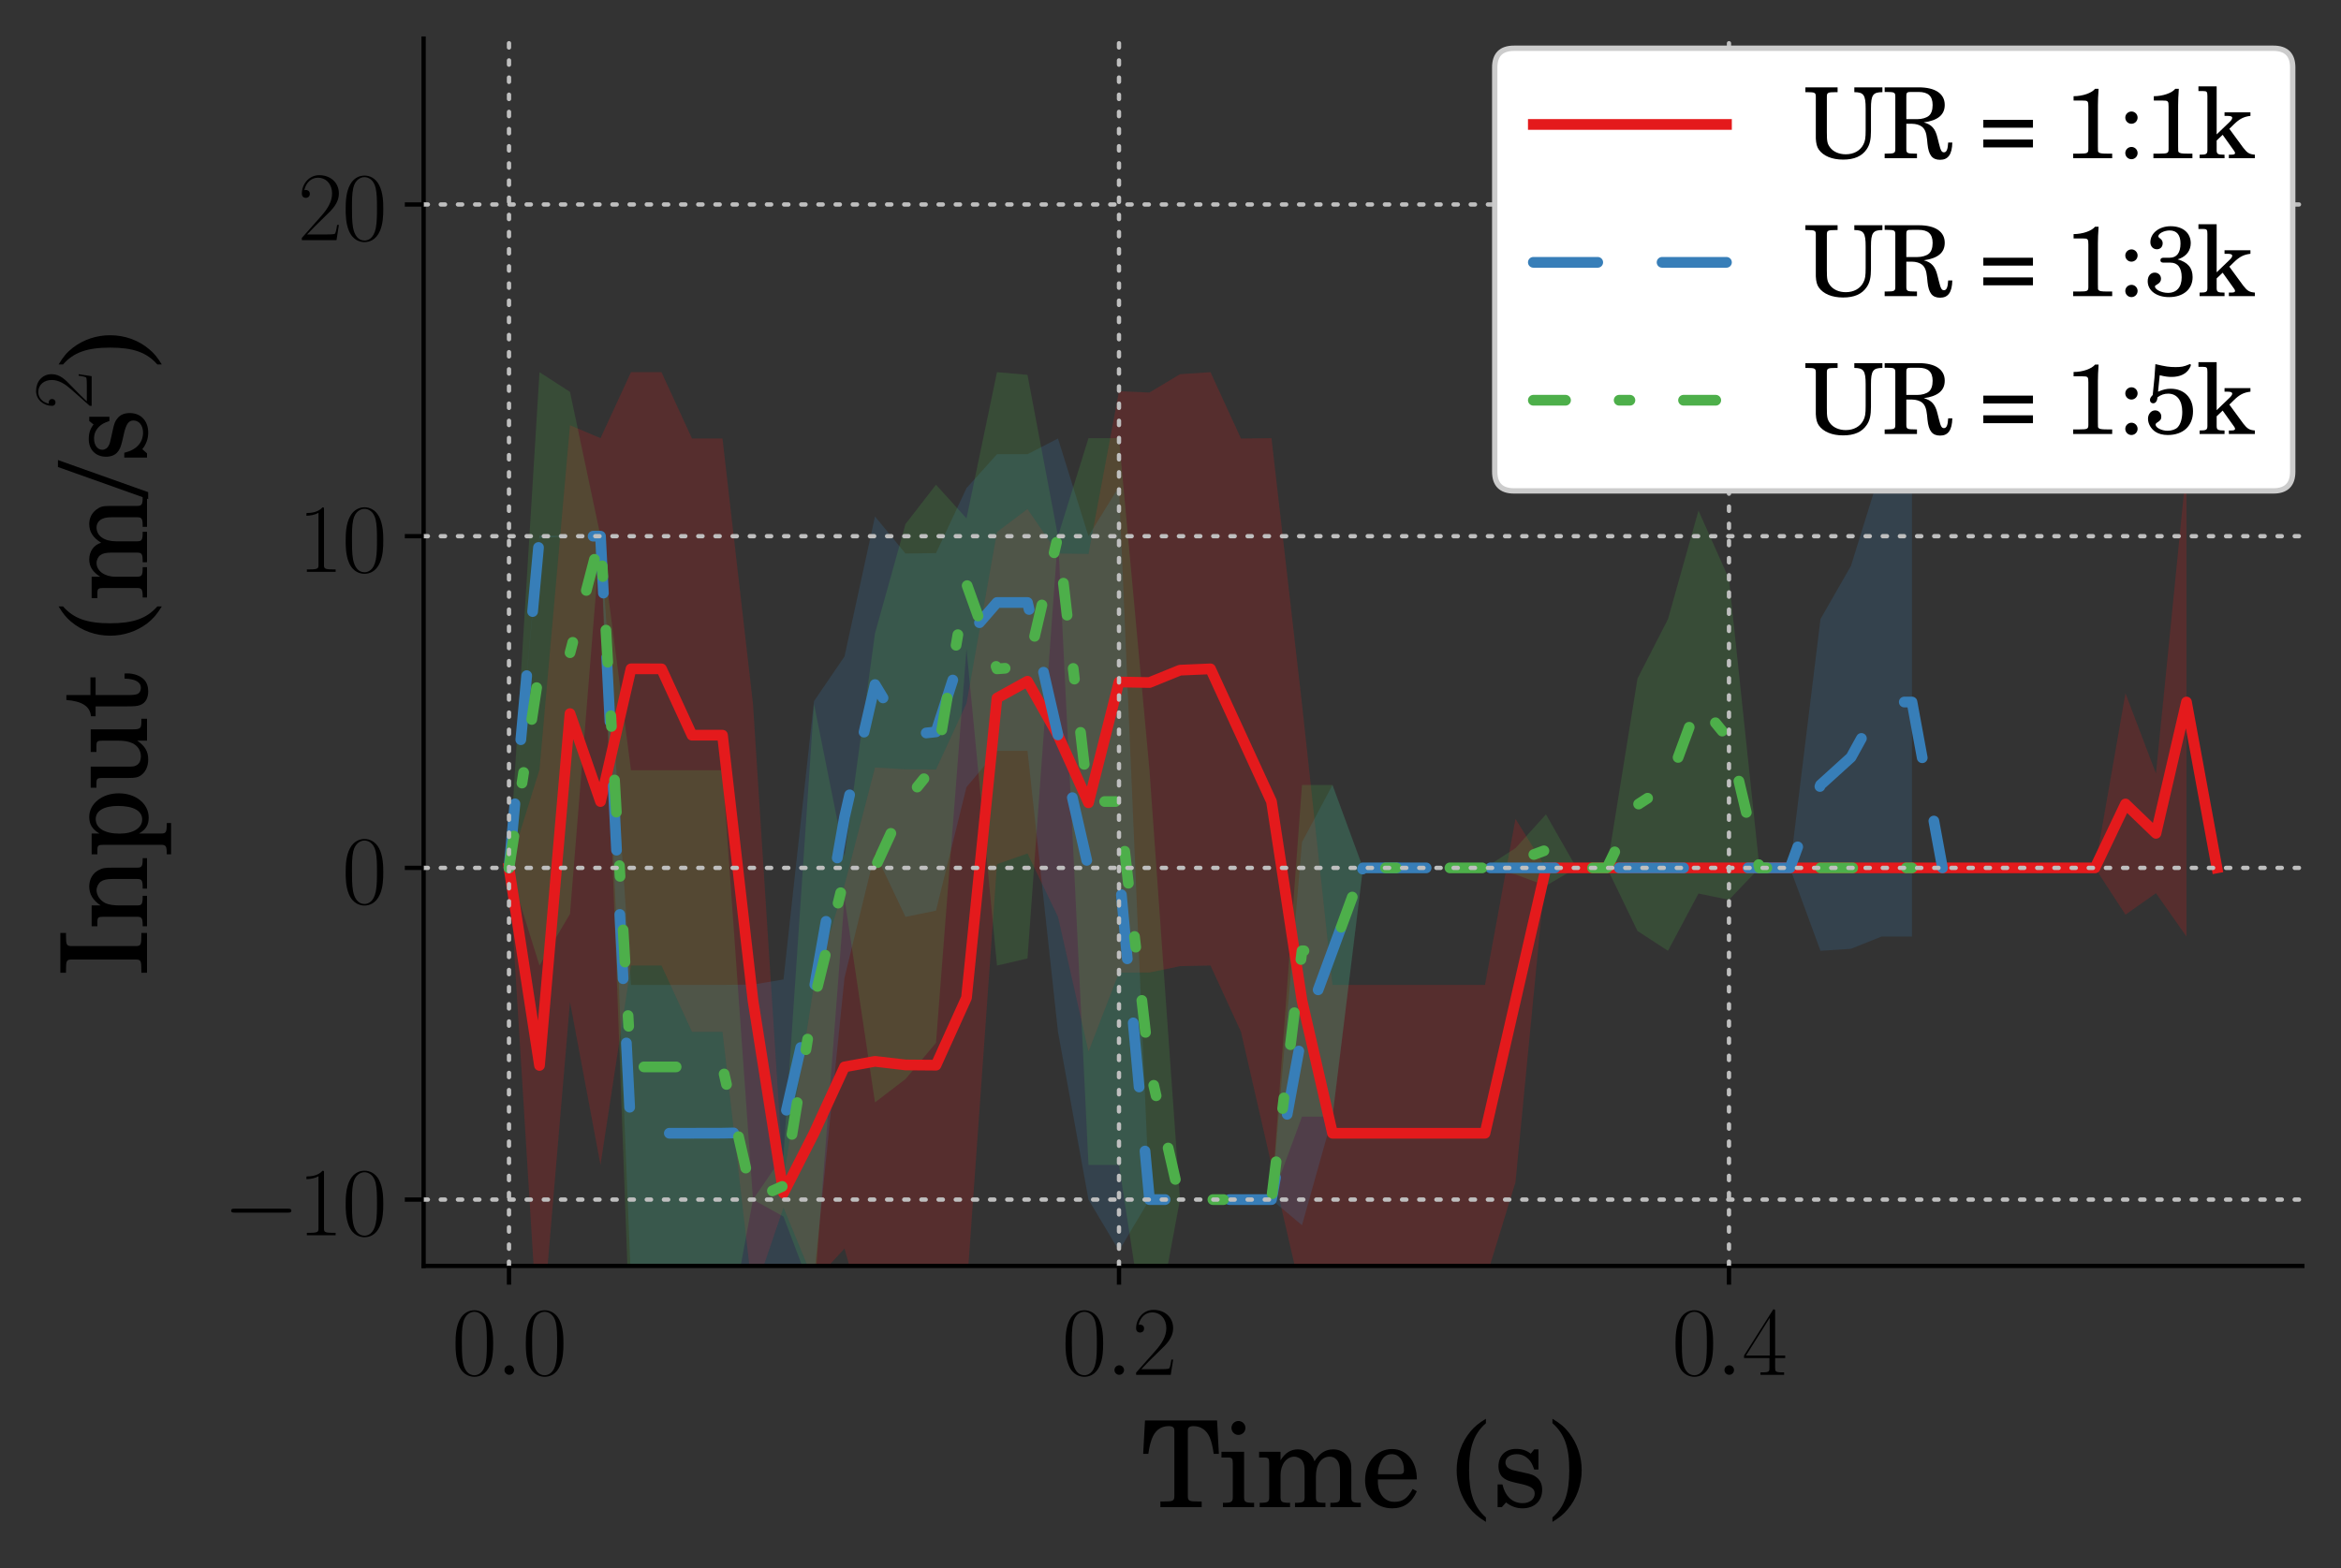 <?xml version="1.0" encoding="utf-8" standalone="no"?>
<!DOCTYPE svg PUBLIC "-//W3C//DTD SVG 1.1//EN"
  "http://www.w3.org/Graphics/SVG/1.1/DTD/svg11.dtd">
<svg height="292.4pt" version="1.1" viewBox="0 0 436.4 292.4" width="436.4pt" xmlns="http://www.w3.org/2000/svg" xmlns:xlink="http://www.w3.org/1999/xlink">
 <rect x="0" y="0" width="436.4" height="292.4" fill="#333333" stroke="none"/>
 <defs>
  <style type="text/css">*{stroke-linecap:butt;stroke-linejoin:round;}</style>
 </defs>
 <g id="figure_1">
  <g id="patch_1">
   <path d="M 0 292.4 
L 436.4 292.4 
L 436.4 0 
L 0 0 
z
" style="fill:none;"/>
  </g>
  <g id="axes_1">
   <g id="patch_2">
    <path d="M 78.965 236.06 
L 429.2 236.06 
L 429.2 7.2 
L 78.965 7.2 
z
" style="fill:none;"/>
   </g>
   <g id="PolyCollection_1">
    <path clip-path="url(#p6cb71ab4eb)" d="M 94.885 161.835 
L 94.885 161.835 
L 100.571 253.847 
L 106.256 186.844 
L 111.942 217.222 
L 117.627 180.045 
L 123.313 180.046 
L 128.999 192.417 
L 134.684 192.417 
L 140.37 241.9 
L 146.056 225.177 
L 151.741 238.98 
L 157.427 232.826 
L 163.112 252.703 
L 168.798 253.704 
L 174.484 253.775 
L 180.169 240.959 
L 185.855 161.144 
L 191.541 159.149 
L 197.226 170.972 
L 202.912 196.107 
L 208.598 181.378 
L 214.283 181.349 
L 219.969 180.157 
L 225.654 180.046 
L 231.34 192.417 
L 237.026 217.222 
L 242.711 241.9 
L 248.397 238.98 
L 254.083 238.98 
L 259.768 238.98 
L 265.454 238.98 
L 271.139 238.98 
L 276.825 238.98 
L 282.511 220.455 
L 288.196 161.835 
L 293.882 161.835 
L 299.568 161.835 
L 305.253 161.835 
L 310.939 161.835 
L 316.625 161.835 
L 322.31 161.835 
L 327.996 161.835 
L 333.681 161.835 
L 339.367 161.835 
L 345.053 161.835 
L 350.738 161.835 
L 356.424 161.835 
L 362.11 161.835 
L 367.795 161.835 
L 373.481 161.835 
L 379.166 161.835 
L 384.852 161.835 
L 390.538 161.835 
L 396.223 170.559 
L 401.909 166.55 
L 407.595 174.645 
L 407.595 87.171 
L 407.595 87.171 
L 401.909 144.237 
L 396.223 129.275 
L 390.538 161.835 
L 384.852 161.835 
L 379.166 161.835 
L 373.481 161.835 
L 367.795 161.835 
L 362.11 161.835 
L 356.424 161.835 
L 350.738 161.835 
L 345.053 161.835 
L 339.367 161.835 
L 333.681 161.835 
L 327.996 161.835 
L 322.31 161.835 
L 316.625 161.835 
L 310.939 161.835 
L 305.253 161.835 
L 299.568 161.835 
L 293.882 161.835 
L 288.196 161.835 
L 282.511 152.698 
L 276.825 183.656 
L 271.139 183.656 
L 265.454 183.656 
L 259.768 183.656 
L 254.083 183.656 
L 248.397 183.656 
L 242.711 131.253 
L 237.026 81.707 
L 231.34 81.769 
L 225.654 69.399 
L 219.969 69.78 
L 214.283 73.198 
L 208.598 72.96 
L 202.912 103.291 
L 197.226 103.218 
L 191.541 94.909 
L 185.855 99.203 
L 180.169 131.159 
L 174.484 143.477 
L 168.798 143.456 
L 163.112 143.121 
L 157.427 165.069 
L 151.741 183.656 
L 146.056 219.793 
L 140.37 131.253 
L 134.684 81.769 
L 128.999 81.769 
L 123.313 69.399 
L 117.627 69.399 
L 111.942 81.707 
L 106.256 79.292 
L 100.571 143.501 
L 94.885 161.835 
z
" style="fill:#e41a1c;fill-opacity:0.2;"/>
   </g>
   <g id="PolyCollection_2">
    <path clip-path="url(#p6cb71ab4eb)" d="M 94.885 161.835 
L 94.885 161.835 
L 100.571 100.35 
L 106.256 99.981 
L 111.942 99.981 
L 117.627 238.98 
L 123.313 238.98 
L 128.999 238.98 
L 134.684 238.958 
L 140.37 238.769 
L 146.056 236.18 
L 151.741 238.258 
L 157.427 182.335 
L 163.112 159.003 
L 168.798 170.972 
L 174.484 169.814 
L 180.169 146.779 
L 185.855 140.014 
L 191.541 140.014 
L 197.226 192.417 
L 202.912 223.689 
L 208.598 233.234 
L 214.283 223.689 
L 219.969 223.689 
L 225.654 223.689 
L 231.34 223.689 
L 237.026 223.689 
L 242.711 228.473 
L 248.397 208.225 
L 254.083 161.835 
L 259.768 161.835 
L 265.454 161.835 
L 271.139 161.835 
L 276.825 161.835 
L 282.511 161.835 
L 288.196 161.835 
L 293.882 161.835 
L 299.568 161.835 
L 305.253 161.835 
L 310.939 161.835 
L 316.625 161.835 
L 322.31 161.835 
L 327.996 161.835 
L 333.681 161.835 
L 339.367 177.298 
L 345.053 176.928 
L 350.738 174.645 
L 356.424 174.645 
L 356.424 87.171 
L 356.424 87.171 
L 350.738 87.171 
L 345.053 105.506 
L 339.367 115.444 
L 333.681 161.835 
L 327.996 161.835 
L 322.31 161.835 
L 316.625 161.835 
L 310.939 161.835 
L 305.253 161.835 
L 299.568 161.835 
L 293.882 161.835 
L 288.196 161.835 
L 282.511 161.835 
L 276.825 161.835 
L 271.139 161.835 
L 265.454 161.835 
L 259.768 161.835 
L 254.083 161.835 
L 248.397 146.371 
L 242.711 157.051 
L 237.026 223.689 
L 231.34 223.689 
L 225.654 223.689 
L 219.969 223.689 
L 214.283 223.689 
L 208.598 90.742 
L 202.912 99.981 
L 197.226 81.769 
L 191.541 84.69 
L 185.855 84.69 
L 180.169 91.025 
L 174.484 103.137 
L 168.798 103.215 
L 163.112 96.304 
L 157.427 122.415 
L 151.741 130.749 
L 146.056 182.64 
L 140.37 183.595 
L 134.684 183.65 
L 128.999 183.656 
L 123.313 183.656 
L 117.627 183.656 
L 111.942 99.981 
L 106.256 99.981 
L 100.571 99.84 
L 94.885 161.835 
z
" style="fill:#377eb8;fill-opacity:0.2;"/>
   </g>
   <g id="PolyCollection_3">
    <path clip-path="url(#p6cb71ab4eb)" d="M 94.885 161.835 
L 94.885 161.835 
L 100.571 180.046 
L 106.256 170.423 
L 111.942 99.981 
L 117.627 254.271 
L 123.313 254.271 
L 128.999 254.271 
L 134.684 254.271 
L 140.37 223.689 
L 146.056 226.854 
L 151.741 241.895 
L 157.427 167.493 
L 163.112 205.57 
L 168.798 201.215 
L 174.484 194.466 
L 180.169 121.051 
L 185.855 180.046 
L 191.541 178.734 
L 197.226 99.985 
L 202.912 217.222 
L 208.598 217.222 
L 214.283 254.271 
L 219.969 223.689 
L 225.654 223.689 
L 231.34 223.689 
L 237.026 223.717 
L 242.711 208.225 
L 248.397 208.225 
L 254.083 161.835 
L 259.768 161.835 
L 265.454 161.835 
L 271.139 161.835 
L 276.825 161.835 
L 282.511 163.062 
L 288.196 165.16 
L 293.882 161.835 
L 299.568 161.835 
L 305.253 173.6 
L 310.939 177.298 
L 316.625 166.619 
L 322.31 167.788 
L 327.996 161.835 
L 333.681 161.835 
L 339.367 161.835 
L 345.053 161.835 
L 350.738 161.835 
L 350.738 161.835 
L 350.738 161.835 
L 345.053 161.835 
L 339.367 161.835 
L 333.681 161.835 
L 327.996 161.835 
L 322.31 107.955 
L 316.625 95.199 
L 310.939 115.444 
L 305.253 126.54 
L 299.568 161.835 
L 293.882 161.835 
L 288.196 151.859 
L 282.511 158.152 
L 276.825 161.835 
L 271.139 161.835 
L 265.454 161.835 
L 259.768 161.835 
L 254.083 161.835 
L 248.397 146.371 
L 242.711 146.371 
L 237.026 223.604 
L 231.34 223.689 
L 225.654 223.689 
L 219.969 223.689 
L 214.283 143.623 
L 208.598 81.707 
L 202.912 81.707 
L 197.226 99.979 
L 191.541 69.9 
L 185.855 69.399 
L 180.169 96.658 
L 174.484 90.387 
L 168.798 97.713 
L 163.112 118.098 
L 157.427 159.674 
L 151.741 131.252 
L 146.056 215.402 
L 140.37 223.689 
L 134.684 143.623 
L 128.999 143.623 
L 123.313 143.623 
L 117.627 143.623 
L 111.942 99.981 
L 106.256 73.074 
L 100.571 69.399 
L 94.885 161.835 
z
" style="fill:#4daf4a;fill-opacity:0.2;"/>
   </g>
   <g id="line2d_1">
    <path clip-path="url(#p6cb71ab4eb)" d="M 94.885 161.835 
L 100.571 198.674 
L 106.256 133.068 
L 111.942 149.464 
L 117.627 124.722 
L 123.313 124.723 
L 128.999 137.093 
L 134.684 137.093 
L 140.37 186.577 
L 146.056 222.485 
L 151.741 211.318 
L 157.427 198.947 
L 163.112 197.912 
L 168.798 198.58 
L 174.484 198.626 
L 180.169 186.059 
L 185.855 130.173 
L 191.541 127.029 
L 197.226 137.095 
L 202.912 149.699 
L 208.598 127.169 
L 214.283 127.274 
L 219.969 124.968 
L 225.654 124.723 
L 231.34 137.093 
L 237.026 149.464 
L 242.711 186.577 
L 248.397 211.318 
L 254.083 211.318 
L 259.768 211.318 
L 265.454 211.318 
L 271.139 211.318 
L 276.825 211.318 
L 282.511 186.577 
L 288.196 161.835 
L 293.882 161.835 
L 299.568 161.835 
L 305.253 161.835 
L 310.939 161.835 
L 316.625 161.835 
L 322.31 161.835 
L 327.996 161.835 
L 333.681 161.835 
L 339.367 161.835 
L 345.053 161.835 
L 350.738 161.835 
L 356.424 161.835 
L 362.11 161.835 
L 367.795 161.835 
L 373.481 161.835 
L 379.166 161.835 
L 384.852 161.835 
L 390.538 161.835 
L 396.223 149.917 
L 401.909 155.393 
L 407.595 130.908 
L 413.28 161.835 
" style="fill:none;stroke:#e41a1c;stroke-linecap:square;stroke-width:2;"/>
   </g>
   <g id="line2d_2">
    <path clip-path="url(#p6cb71ab4eb)" d="M 94.885 161.835 
L 100.571 100.095 
L 106.256 99.981 
L 111.942 99.981 
L 117.627 211.318 
L 123.313 211.318 
L 128.999 211.318 
L 134.684 211.304 
L 140.37 211.182 
L 146.056 209.41 
L 151.741 184.504 
L 157.427 152.375 
L 163.112 127.653 
L 168.798 137.093 
L 174.484 136.475 
L 180.169 118.902 
L 185.855 112.352 
L 191.541 112.352 
L 197.226 137.093 
L 202.912 161.835 
L 208.598 161.988 
L 214.283 223.689 
L 219.969 223.689 
L 225.654 223.689 
L 231.34 223.689 
L 237.026 223.689 
L 242.711 192.762 
L 248.397 177.298 
L 254.083 161.835 
L 259.768 161.835 
L 265.454 161.835 
L 271.139 161.835 
L 276.825 161.835 
L 282.511 161.835 
L 288.196 161.835 
L 293.882 161.835 
L 299.568 161.835 
L 305.253 161.835 
L 310.939 161.835 
L 316.625 161.835 
L 322.31 161.835 
L 327.996 161.835 
L 333.681 161.835 
L 339.367 146.371 
L 345.053 141.217 
L 350.738 130.908 
L 356.424 130.908 
L 362.11 161.835 
" style="fill:none;stroke:#377eb8;stroke-dasharray:12,12;stroke-dashoffset:0;stroke-linecap:round;stroke-linejoin:miter;stroke-width:2;"/>
   </g>
   <g id="line2d_3">
    <path clip-path="url(#p6cb71ab4eb)" d="M 94.885 161.835 
L 100.571 124.723 
L 106.256 121.749 
L 111.942 99.981 
L 117.627 198.947 
L 123.313 198.947 
L 128.999 198.947 
L 134.684 198.947 
L 140.37 223.689 
L 146.056 221.128 
L 151.741 186.574 
L 157.427 163.583 
L 163.112 161.834 
L 168.798 149.464 
L 174.484 142.427 
L 180.169 108.855 
L 185.855 124.723 
L 191.541 124.317 
L 197.226 99.982 
L 202.912 149.464 
L 208.598 149.464 
L 214.283 198.947 
L 219.969 223.689 
L 225.654 223.689 
L 231.34 223.689 
L 237.026 223.661 
L 242.711 177.298 
L 248.397 177.298 
L 254.083 161.835 
L 259.768 161.835 
L 265.454 161.835 
L 271.139 161.835 
L 276.825 161.835 
L 282.511 160.607 
L 288.196 158.51 
L 293.882 161.835 
L 299.568 161.835 
L 305.253 150.07 
L 310.939 146.371 
L 316.625 130.909 
L 322.31 137.871 
L 327.996 161.835 
L 333.681 161.835 
L 339.367 161.835 
L 345.053 161.835 
L 350.738 161.835 
L 356.424 161.835 
" style="fill:none;stroke:#4daf4a;stroke-dasharray:6,10,2,10;stroke-dashoffset:0;stroke-linecap:round;stroke-linejoin:miter;stroke-width:2;"/>
   </g>
   <g id="patch_3">
    <path d="M 78.965 236.06 
L 78.965 7.2 
" style="fill:none;stroke:#000000;stroke-linecap:square;stroke-linejoin:miter;stroke-width:0.8;"/>
   </g>
   <g id="patch_4">
    <path d="M 78.965 236.06 
L 429.2 236.06 
" style="fill:none;stroke:#000000;stroke-linecap:square;stroke-linejoin:miter;stroke-width:0.8;"/>
   </g>
   <g id="matplotlib.axis_1">
    <g id="xtick_1">
     <g id="line2d_4">
      <path clip-path="url(#p6cb71ab4eb)" d="M 94.885 236.06 
L 94.885 7.2 
" style="fill:none;stroke:#bfbfbf;stroke-dasharray:0.8,2.4;stroke-dashoffset:0;stroke-linecap:round;stroke-linejoin:miter;stroke-width:0.8;"/>
     </g>
     <g id="line2d_5">
      <defs>
       <path d="M 0 0 
L 0 3.5 
" id="m0608bb812a" style="stroke:#000000;stroke-width:0.8;"/>
      </defs>
      <g>
       <use style="stroke:#000000;stroke-width:0.8;" x="94.885" xlink:href="#m0608bb812a" y="236.06"/>
      </g>
     </g>
     <g id="text_1">
      <!-- $\mathdefault{0.0}$ -->
      <g transform="translate(84.222 256.366)scale(0.18 -0.18)">
       <defs>
        <path d="M 2688 2025 
C 2688 2416 2682 3080 2413 3591 
C 2176 4039 1798 4198 1466 4198 
C 1158 4198 768 4058 525 3597 
C 269 3118 243 2524 243 2025 
C 243 1661 250 1106 448 619 
C 723 -39 1216 -128 1466 -128 
C 1760 -128 2208 -7 2470 600 
C 2662 1042 2688 1559 2688 2025 
z
M 1466 -26 
C 1056 -26 813 325 723 812 
C 653 1188 653 1738 653 2096 
C 653 2588 653 2997 736 3387 
C 858 3929 1216 4096 1466 4096 
C 1728 4096 2067 3923 2189 3400 
C 2272 3036 2278 2607 2278 2096 
C 2278 1680 2278 1169 2202 792 
C 2067 95 1690 -26 1466 -26 
z
" id="CMR17-30" transform="scale(0.016)"/>
        <path d="M 1178 307 
C 1178 492 1024 619 870 619 
C 685 619 557 466 557 313 
C 557 128 710 0 864 0 
C 1050 0 1178 153 1178 307 
z
" id="CMMI12-3a" transform="scale(0.016)"/>
       </defs>
       <use transform="scale(0.996)" xlink:href="#CMR17-30"/>
       <use transform="translate(45.69 0)scale(0.996)" xlink:href="#CMMI12-3a"/>
       <use transform="translate(72.788 0)scale(0.996)" xlink:href="#CMR17-30"/>
      </g>
     </g>
    </g>
    <g id="xtick_2">
     <g id="line2d_6">
      <path clip-path="url(#p6cb71ab4eb)" d="M 208.598 236.06 
L 208.598 7.2 
" style="fill:none;stroke:#bfbfbf;stroke-dasharray:0.8,2.4;stroke-dashoffset:0;stroke-linecap:round;stroke-linejoin:miter;stroke-width:0.8;"/>
     </g>
     <g id="line2d_7">
      <g>
       <use style="stroke:#000000;stroke-width:0.8;" x="208.598" xlink:href="#m0608bb812a" y="236.06"/>
      </g>
     </g>
     <g id="text_2">
      <!-- $\mathdefault{0.2}$ -->
      <g transform="translate(197.934 256.366)scale(0.18 -0.18)">
       <defs>
        <path d="M 2669 989 
L 2554 989 
C 2490 536 2438 459 2413 420 
C 2381 369 1920 369 1830 369 
L 602 369 
C 832 619 1280 1072 1824 1597 
C 2214 1967 2669 2402 2669 3035 
C 2669 3790 2067 4224 1395 4224 
C 691 4224 262 3604 262 3030 
C 262 2780 448 2748 525 2748 
C 589 2748 781 2787 781 3010 
C 781 3207 614 3264 525 3264 
C 486 3264 448 3258 422 3245 
C 544 3790 915 4058 1306 4058 
C 1862 4058 2227 3617 2227 3035 
C 2227 2479 1901 2000 1536 1584 
L 262 146 
L 262 0 
L 2515 0 
L 2669 989 
z
" id="CMR17-32" transform="scale(0.016)"/>
       </defs>
       <use transform="scale(0.996)" xlink:href="#CMR17-30"/>
       <use transform="translate(45.69 0)scale(0.996)" xlink:href="#CMMI12-3a"/>
       <use transform="translate(72.788 0)scale(0.996)" xlink:href="#CMR17-32"/>
      </g>
     </g>
    </g>
    <g id="xtick_3">
     <g id="line2d_8">
      <path clip-path="url(#p6cb71ab4eb)" d="M 322.31 236.06 
L 322.31 7.2 
" style="fill:none;stroke:#bfbfbf;stroke-dasharray:0.8,2.4;stroke-dashoffset:0;stroke-linecap:round;stroke-linejoin:miter;stroke-width:0.8;"/>
     </g>
     <g id="line2d_9">
      <g>
       <use style="stroke:#000000;stroke-width:0.8;" x="322.31" xlink:href="#m0608bb812a" y="236.06"/>
      </g>
     </g>
     <g id="text_3">
      <!-- $\mathdefault{0.4}$ -->
      <g transform="translate(311.647 256.366)scale(0.18 -0.18)">
       <defs>
        <path d="M 2150 4122 
C 2150 4256 2144 4256 2029 4256 
L 128 1254 
L 128 1088 
L 1779 1088 
L 1779 457 
C 1779 224 1766 160 1318 160 
L 1197 160 
L 1197 0 
C 1402 0 1747 0 1965 0 
C 2182 0 2528 0 2733 0 
L 2733 160 
L 2611 160 
C 2163 160 2150 224 2150 457 
L 2150 1088 
L 2803 1088 
L 2803 1254 
L 2150 1254 
L 2150 4122 
z
M 1798 3703 
L 1798 1254 
L 256 1254 
L 1798 3703 
z
" id="CMR17-34" transform="scale(0.016)"/>
       </defs>
       <use transform="scale(0.996)" xlink:href="#CMR17-30"/>
       <use transform="translate(45.69 0)scale(0.996)" xlink:href="#CMMI12-3a"/>
       <use transform="translate(72.788 0)scale(0.996)" xlink:href="#CMR17-34"/>
      </g>
     </g>
    </g>
    <g id="text_4">
     <!-- Time (s) -->
     <g transform="translate(212.68 281.036)scale(0.22 -0.22)">
      <defs>
       <path d="M 4051 4608 
L 218 4608 
L 122 2833 
L 397 2833 
C 442 3152 499 3395 570 3599 
C 736 4065 1043 4308 1478 4308 
C 1690 4308 1779 4237 1779 4078 
L 1779 786 
L 1779 600 
C 1779 332 1722 300 1203 300 
L 1037 300 
L 1037 0 
L 3232 0 
L 3232 300 
L 3066 300 
C 2554 300 2496 332 2496 600 
L 2496 786 
L 2496 4078 
C 2496 4237 2586 4308 2797 4308 
C 3187 4308 3501 4090 3661 3707 
C 3757 3472 3821 3197 3872 2833 
L 4147 2833 
L 4051 4608 
z
" id="CenturySchL-Roma-54" transform="scale(0.016)"/>
       <path d="M 1318 2944 
L 115 2944 
L 115 2638 
L 442 2638 
C 678 2638 717 2593 717 2317 
L 717 787 
L 717 531 
C 717 275 646 230 237 230 
L 192 230 
L 192 0 
L 1850 0 
L 1850 230 
L 1805 230 
C 1389 230 1318 274 1318 526 
L 1318 779 
L 1318 2944 
z
M 1018 4581 
C 813 4581 646 4415 646 4211 
C 646 4013 813 3840 1011 3840 
C 1222 3840 1389 4006 1389 4211 
C 1389 4415 1222 4581 1018 4581 
z
" id="CenturySchL-Roma-69" transform="scale(0.016)"/>
       <path d="M 1286 2944 
L 147 2944 
L 147 2638 
L 410 2638 
C 646 2638 685 2593 685 2317 
L 685 787 
L 685 538 
C 685 275 614 230 205 230 
L 179 230 
L 179 0 
L 1792 0 
L 1792 230 
L 1766 230 
C 1357 230 1286 275 1286 537 
L 1286 786 
L 1286 1693 
C 1286 2261 1600 2683 2016 2683 
C 2182 2683 2362 2593 2438 2472 
C 2528 2351 2566 2165 2566 1903 
L 2566 786 
L 2566 530 
C 2566 275 2496 230 2080 230 
L 2054 230 
L 2054 0 
L 3674 0 
L 3674 230 
L 3648 230 
C 3238 230 3168 275 3168 530 
L 3168 786 
L 3168 1635 
C 3168 2274 3456 2683 3904 2683 
C 4115 2683 4288 2561 4371 2363 
C 4429 2223 4448 2082 4448 1833 
L 4448 786 
L 4448 530 
C 4448 275 4378 230 3962 230 
L 3936 230 
L 3936 0 
L 5555 0 
L 5555 230 
L 5530 230 
C 5120 230 5050 275 5050 537 
L 5050 786 
L 5050 1961 
C 5050 2357 5011 2491 4845 2708 
C 4659 2945 4397 3072 4090 3072 
C 3674 3072 3366 2876 3091 2439 
C 2982 2819 2637 3072 2208 3072 
C 1824 3072 1536 2889 1286 2491 
L 1286 2944 
z
" id="CenturySchL-Roma-6d" transform="scale(0.016)"/>
       <path d="M 2976 1472 
C 2982 2420 2438 3090 1658 3090 
C 838 3090 224 2384 224 1430 
C 224 540 806 -64 1670 -64 
C 2278 -64 2714 236 2976 844 
L 2752 966 
C 2490 473 2221 281 1792 281 
C 1466 281 1229 422 1062 704 
C 947 896 896 1120 902 1472 
L 2976 1472 
z
M 909 1747 
C 909 1942 934 2080 998 2256 
C 1133 2633 1338 2816 1645 2816 
C 2035 2816 2291 2482 2291 1979 
C 2291 1797 2234 1747 2029 1747 
L 909 1747 
z
" id="CenturySchL-Roma-65" transform="scale(0.016)"/>
       <path d="M 1786 4701 
C 1402 4465 1197 4299 979 4043 
C 493 3468 230 2734 230 1961 
C 230 1233 461 549 890 -19 
C 1133 -326 1350 -517 1786 -786 
L 1786 -549 
C 1146 13 890 735 890 1961 
C 890 3187 1146 3903 1786 4465 
L 1786 4701 
z
" id="CenturySchL-Roma-28" transform="scale(0.016)"/>
       <path d="M 2496 3072 
L 2272 3072 
L 2086 2842 
C 1856 3021 1626 3097 1306 3097 
C 742 3097 371 2728 371 2173 
C 371 1925 454 1714 595 1588 
C 742 1453 890 1390 1274 1300 
L 1613 1224 
C 2118 1103 2298 975 2298 721 
C 2298 421 2035 211 1658 211 
C 1120 211 736 561 582 1208 
L 326 1208 
L 326 0 
L 550 0 
L 774 250 
C 1037 38 1331 -64 1651 -64 
C 2278 -64 2694 325 2694 918 
C 2694 1198 2605 1414 2426 1561 
C 2272 1695 2144 1746 1754 1828 
L 1434 1899 
C 1082 1975 1082 1975 966 2039 
C 826 2103 742 2236 742 2377 
C 742 2631 986 2816 1338 2816 
C 1581 2816 1779 2733 1958 2561 
C 2099 2420 2170 2293 2272 1999 
L 2496 1999 
L 2496 3072 
z
" id="CenturySchL-Roma-73" transform="scale(0.016)"/>
       <path d="M 346 -786 
C 730 -549 934 -383 1152 -121 
C 1638 447 1901 1188 1901 1961 
C 1901 2689 1670 3373 1242 3935 
C 998 4248 781 4439 346 4701 
L 346 4465 
C 986 3903 1242 3187 1242 1961 
C 1242 728 986 13 346 -549 
L 346 -786 
z
" id="CenturySchL-Roma-29" transform="scale(0.016)"/>
      </defs>
      <use transform="scale(0.996)" xlink:href="#CenturySchL-Roma-54"/>
      <use transform="translate(66.45 0)scale(0.996)" xlink:href="#CenturySchL-Roma-69"/>
      <use transform="translate(97.831 0)scale(0.996)" xlink:href="#CenturySchL-Roma-6d"/>
      <use transform="translate(186.398 0)scale(0.996)" xlink:href="#CenturySchL-Roma-65"/>
      <use transform="translate(263.907 0)scale(0.996)" xlink:href="#CenturySchL-Roma-28"/>
      <use transform="translate(297.082 0)scale(0.996)" xlink:href="#CenturySchL-Roma-73"/>
      <use transform="translate(343.208 0)scale(0.996)" xlink:href="#CenturySchL-Roma-29"/>
     </g>
    </g>
   </g>
   <g id="matplotlib.axis_2">
    <g id="ytick_1">
     <g id="line2d_10">
      <path clip-path="url(#p6cb71ab4eb)" d="M 78.965 223.689 
L 429.2 223.689 
" style="fill:none;stroke:#bfbfbf;stroke-dasharray:0.8,2.4;stroke-dashoffset:0;stroke-linecap:round;stroke-linejoin:miter;stroke-width:0.8;"/>
     </g>
     <g id="line2d_11">
      <defs>
       <path d="M 0 0 
L -3.5 0 
" id="mbdc77a9672" style="stroke:#000000;stroke-width:0.8;"/>
      </defs>
      <g>
       <use style="stroke:#000000;stroke-width:0.8;" x="78.965" xlink:href="#mbdc77a9672" y="223.689"/>
      </g>
     </g>
     <g id="text_5">
      <!-- $\mathdefault{−10}$ -->
      <g transform="translate(41.569 230.342)scale(0.18 -0.18)">
       <defs>
        <path d="M 4218 1472 
C 4326 1472 4442 1472 4442 1600 
C 4442 1728 4326 1728 4218 1728 
L 755 1728 
C 646 1728 531 1728 531 1600 
C 531 1472 646 1472 755 1472 
L 4218 1472 
z
" id="CMSY10-0" transform="scale(0.016)"/>
        <path d="M 1702 4058 
C 1702 4192 1696 4192 1606 4192 
C 1357 3916 979 3827 621 3827 
C 602 3827 570 3827 563 3808 
C 557 3795 557 3782 557 3648 
C 755 3648 1088 3686 1344 3839 
L 1344 461 
C 1344 236 1331 160 781 160 
L 589 160 
L 589 0 
C 896 0 1216 0 1523 0 
C 1830 0 2150 0 2458 0 
L 2458 160 
L 2266 160 
C 1715 160 1702 230 1702 458 
L 1702 4058 
z
" id="CMR17-31" transform="scale(0.016)"/>
       </defs>
       <use transform="scale(0.996)" xlink:href="#CMSY10-0"/>
       <use transform="translate(77.487 0)scale(0.996)" xlink:href="#CMR17-31"/>
       <use transform="translate(123.178 0)scale(0.996)" xlink:href="#CMR17-30"/>
      </g>
     </g>
    </g>
    <g id="ytick_2">
     <g id="line2d_12">
      <path clip-path="url(#p6cb71ab4eb)" d="M 78.965 161.835 
L 429.2 161.835 
" style="fill:none;stroke:#bfbfbf;stroke-dasharray:0.8,2.4;stroke-dashoffset:0;stroke-linecap:round;stroke-linejoin:miter;stroke-width:0.8;"/>
     </g>
     <g id="line2d_13">
      <g>
       <use style="stroke:#000000;stroke-width:0.8;" x="78.965" xlink:href="#mbdc77a9672" y="161.835"/>
      </g>
     </g>
     <g id="text_6">
      <!-- $\mathdefault{0}$ -->
      <g transform="translate(63.741 168.488)scale(0.18 -0.18)">
       <use transform="scale(0.996)" xlink:href="#CMR17-30"/>
      </g>
     </g>
    </g>
    <g id="ytick_3">
     <g id="line2d_14">
      <path clip-path="url(#p6cb71ab4eb)" d="M 78.965 99.981 
L 429.2 99.981 
" style="fill:none;stroke:#bfbfbf;stroke-dasharray:0.8,2.4;stroke-dashoffset:0;stroke-linecap:round;stroke-linejoin:miter;stroke-width:0.8;"/>
     </g>
     <g id="line2d_15">
      <g>
       <use style="stroke:#000000;stroke-width:0.8;" x="78.965" xlink:href="#mbdc77a9672" y="99.981"/>
      </g>
     </g>
     <g id="text_7">
      <!-- $\mathdefault{10}$ -->
      <g transform="translate(55.517 106.634)scale(0.18 -0.18)">
       <use transform="scale(0.996)" xlink:href="#CMR17-31"/>
       <use transform="translate(45.69 0)scale(0.996)" xlink:href="#CMR17-30"/>
      </g>
     </g>
    </g>
    <g id="ytick_4">
     <g id="line2d_16">
      <path clip-path="url(#p6cb71ab4eb)" d="M 78.965 38.127 
L 429.2 38.127 
" style="fill:none;stroke:#bfbfbf;stroke-dasharray:0.8,2.4;stroke-dashoffset:0;stroke-linecap:round;stroke-linejoin:miter;stroke-width:0.8;"/>
     </g>
     <g id="line2d_17">
      <g>
       <use style="stroke:#000000;stroke-width:0.8;" x="78.965" xlink:href="#mbdc77a9672" y="38.127"/>
      </g>
     </g>
     <g id="text_8">
      <!-- $\mathdefault{20}$ -->
      <g transform="translate(55.517 44.78)scale(0.18 -0.18)">
       <use transform="scale(0.996)" xlink:href="#CMR17-32"/>
       <use transform="translate(45.69 0)scale(0.996)" xlink:href="#CMR17-30"/>
      </g>
     </g>
    </g>
    <g id="text_9">
     <!-- Input ($\textup{m/s}^2$) -->
     <g transform="translate(27.405 182.248)rotate(-90)scale(0.22 -0.22)">
      <defs>
       <path d="M 1664 3823 
L 1664 4007 
C 1664 4276 1722 4308 2234 4308 
L 2362 4308 
L 2362 4608 
L 243 4608 
L 243 4308 
L 371 4308 
C 890 4308 947 4276 947 4007 
L 947 3823 
L 947 786 
L 947 600 
C 947 332 890 300 371 300 
L 243 300 
L 243 0 
L 2362 0 
L 2362 300 
L 2234 300 
C 1722 300 1664 332 1664 600 
L 1664 786 
L 1664 3823 
z
" id="CenturySchL-Roma-49" transform="scale(0.016)"/>
       <path d="M 1280 2944 
L 173 2944 
L 173 2638 
L 403 2638 
C 640 2638 678 2593 678 2317 
L 678 787 
L 678 531 
C 678 275 608 230 198 230 
L 173 230 
L 173 0 
L 1792 0 
L 1792 230 
L 1766 230 
C 1350 230 1280 275 1280 530 
L 1280 786 
L 1280 1450 
C 1280 1763 1325 2050 1395 2197 
C 1530 2485 1818 2683 2093 2683 
C 2259 2683 2451 2587 2547 2459 
C 2643 2325 2688 2127 2688 1820 
L 2688 786 
L 2688 530 
C 2688 275 2618 230 2202 230 
L 2176 230 
L 2176 0 
L 3795 0 
L 3795 230 
L 3770 230 
C 3360 230 3290 275 3290 530 
L 3290 786 
L 3290 1789 
C 3290 2248 3270 2363 3155 2581 
C 2995 2887 2669 3072 2291 3072 
C 1882 3072 1562 2883 1280 2465 
L 1280 2944 
z
" id="CenturySchL-Roma-6e" transform="scale(0.016)"/>
       <path d="M 1286 2944 
L 179 2944 
L 179 2638 
L 410 2638 
C 646 2638 685 2593 685 2318 
L 685 -496 
L 685 -750 
C 685 -1006 614 -1050 205 -1050 
L 179 -1050 
L 179 -1280 
L 1843 -1280 
L 1843 -1050 
L 1773 -1050 
C 1357 -1050 1286 -1006 1286 -751 
L 1286 -496 
L 1286 428 
C 1498 58 1741 -89 2131 -89 
C 2874 -89 3424 593 3424 1504 
C 3424 2385 2874 3072 2170 3072 
C 1773 3072 1510 2908 1286 2529 
L 1286 2944 
z
M 2054 2727 
C 2496 2727 2752 2288 2752 1542 
C 2752 721 2490 256 2035 256 
C 1581 256 1280 728 1280 1460 
C 1280 2249 1568 2727 2054 2727 
z
" id="CenturySchL-Roma-70" transform="scale(0.016)"/>
       <path d="M 2637 0 
L 3802 0 
L 3802 301 
L 3642 301 
C 3290 301 3238 358 3238 765 
L 3238 2994 
L 2035 2994 
L 2035 2688 
L 2362 2688 
C 2598 2688 2637 2643 2637 2365 
L 2637 1572 
C 2637 1204 2598 991 2502 778 
C 2368 494 2112 326 1798 326 
C 1600 326 1434 396 1350 523 
C 1267 643 1254 707 1254 1056 
L 1254 2994 
L 134 2994 
L 134 2688 
L 378 2688 
C 614 2688 653 2643 653 2365 
L 653 974 
C 653 645 678 497 774 349 
C 947 84 1254 -64 1638 -64 
C 2061 -64 2355 110 2637 520 
L 2637 0 
z
" id="CenturySchL-Roma-75" transform="scale(0.016)"/>
       <path d="M 1242 3008 
L 1242 4288 
L 979 4288 
C 915 3448 634 3020 115 2982 
L 115 2733 
L 640 2733 
L 640 1105 
C 640 658 653 498 717 351 
C 819 83 1075 -64 1446 -64 
C 1696 -64 1914 13 2061 153 
C 2272 358 2394 696 2394 1048 
C 2394 1086 2394 1131 2387 1195 
L 2118 1195 
C 2099 620 1933 326 1619 326 
C 1472 326 1344 402 1299 511 
C 1261 600 1242 760 1242 990 
L 1242 2733 
L 2182 2733 
L 2182 3008 
L 1242 3008 
z
" id="CenturySchL-Roma-74" transform="scale(0.016)"/>
       <path d="M 1562 4736 
L -147 -64 
L 224 -64 
L 1933 4736 
L 1562 4736 
z
" id="CenturySchL-Roma-2f" transform="scale(0.016)"/>
      </defs>
      <use transform="scale(0.996)" xlink:href="#CenturySchL-Roma-49"/>
      <use transform="translate(40.547 0)scale(0.996)" xlink:href="#CenturySchL-Roma-6e"/>
      <use transform="translate(101.419 0)scale(0.996)" xlink:href="#CenturySchL-Roma-70"/>
      <use transform="translate(158.605 0)scale(0.996)" xlink:href="#CenturySchL-Roma-75"/>
      <use transform="translate(219.476 0)scale(0.996)" xlink:href="#CenturySchL-Roma-74"/>
      <use transform="translate(285.925 0)scale(0.996)" xlink:href="#CenturySchL-Roma-28"/>
      <use transform="translate(319.1 0)scale(0.996)" xlink:href="#CenturySchL-Roma-6d"/>
      <use transform="translate(407.667 0)scale(0.996)" xlink:href="#CenturySchL-Roma-2f"/>
      <use transform="translate(435.362 0)scale(0.996)" xlink:href="#CenturySchL-Roma-73"/>
      <use transform="translate(481.488 46.896)scale(0.697)" xlink:href="#CMR17-32"/>
      <use transform="translate(513.969 0)scale(0.996)" xlink:href="#CenturySchL-Roma-29"/>
     </g>
    </g>
   </g>
   <g id="legend_1">
    <g id="patch_5">
     <path d="M 282.24 91.539 
L 423.8 91.539 
Q 427.4 91.539 427.4 87.939 
L 427.4 12.6 
Q 427.4 9 423.8 9 
L 282.24 9 
Q 278.64 9 278.64 12.6 
L 278.64 87.939 
Q 278.64 91.539 282.24 91.539 
z
" style="fill:#ffffff;stroke:#cccccc;stroke-linejoin:miter;"/>
    </g>
    <g id="line2d_18">
     <path d="M 285.84 23.206 
L 321.84 23.206 
" style="fill:none;stroke:#e41a1c;stroke-linecap:square;stroke-width:2;"/>
    </g>
    <g id="line2d_19"/>
    <g id="text_10">
     <!-- UR = 1:1k -->
     <g transform="translate(336.24 29.506)scale(0.18 -0.18)">
      <defs>
       <path d="M 4371 3235 
C 4371 4110 4499 4295 5114 4295 
L 5114 4608 
L 3290 4608 
L 3290 4295 
C 3898 4295 4026 4110 4026 3234 
L 4026 1822 
C 4026 1311 3994 1106 3872 882 
C 3667 486 3251 256 2733 256 
C 2298 256 1920 421 1709 707 
C 1536 942 1504 1094 1504 1685 
L 1504 3812 
L 1504 3996 
C 1504 4263 1562 4295 2080 4295 
L 2202 4295 
L 2202 4608 
L 109 4608 
L 109 4295 
L 218 4295 
C 730 4295 787 4263 787 3996 
L 787 3812 
L 787 1722 
L 787 1283 
C 806 946 858 743 979 565 
C 1274 147 1837 -89 2560 -89 
C 3283 -89 3782 128 4090 582 
C 4294 876 4371 1215 4371 1784 
L 4371 3235 
z
" id="CenturySchL-Roma-55" transform="scale(0.016)"/>
       <path d="M 1574 2240 
L 1946 2240 
C 2195 2240 2451 2163 2592 2047 
C 2778 1900 2874 1669 2918 1246 
L 2950 918 
C 3027 193 3264 -102 3770 -102 
C 4294 -102 4544 251 4563 1019 
L 4294 1019 
C 4269 576 4192 384 4019 384 
C 3872 384 3808 493 3699 936 
L 3597 1340 
C 3456 1931 3206 2200 2707 2329 
C 3629 2457 4070 2825 4070 3468 
C 4070 4194 3456 4608 2381 4608 
L 166 4608 
L 166 4308 
L 282 4308 
C 800 4308 858 4276 858 4007 
L 858 3823 
L 858 779 
L 858 600 
C 858 332 800 300 282 300 
L 166 300 
L 166 0 
L 2266 0 
L 2266 300 
L 2150 300 
C 1632 300 1574 332 1574 601 
L 1574 780 
L 1574 2240 
z
M 1574 2540 
L 1574 3944 
C 1574 4200 1581 4219 1645 4270 
C 1696 4308 1741 4308 2016 4308 
L 2362 4308 
C 2995 4308 3283 4040 3283 3462 
C 3283 3137 3200 2889 3034 2756 
C 2874 2623 2586 2540 2278 2540 
L 1574 2540 
z
" id="CenturySchL-Roma-52" transform="scale(0.016)"/>
       <path d="M 326 704 
L 3552 704 
L 3552 1215 
L 326 1215 
L 326 704 
z
M 326 1985 
L 3552 1985 
L 3552 2496 
L 326 2496 
L 326 1985 
z
" id="CenturySchL-Roma-3d" transform="scale(0.016)"/>
       <path d="M 2061 4512 
C 1843 4239 1254 4032 666 4032 
L 666 3750 
L 1229 3750 
C 1600 3750 1626 3725 1626 3348 
L 1626 786 
L 1626 600 
C 1626 332 1568 300 1056 300 
L 640 300 
L 640 0 
L 3174 0 
L 3174 300 
L 2822 300 
C 2483 300 2342 326 2291 390 
C 2246 434 2246 434 2246 788 
L 2246 3435 
C 2246 3749 2259 4056 2291 4512 
L 2061 4512 
z
" id="CenturySchL-Roma-31" transform="scale(0.016)"/>
       <path d="M 954 734 
C 730 734 550 555 550 338 
C 550 114 730 -64 947 -64 
C 1171 -64 1350 114 1350 338 
C 1350 555 1171 734 954 734 
z
M 954 3038 
C 730 3038 550 2859 550 2642 
C 550 2419 730 2240 947 2240 
C 1171 2240 1350 2419 1350 2642 
C 1350 2859 1171 3038 954 3038 
z
" id="CenturySchL-Roma-3a" transform="scale(0.016)"/>
       <path d="M 1274 1549 
L 1274 4672 
L 90 4672 
L 90 4366 
L 397 4366 
C 634 4366 672 4321 672 4046 
L 672 786 
L 672 530 
C 672 275 602 230 192 230 
L 166 230 
L 166 0 
L 1786 0 
L 1786 230 
L 1760 230 
C 1344 230 1274 275 1274 531 
L 1274 787 
L 1274 1152 
L 1664 1523 
L 2426 455 
C 2451 409 2470 370 2470 339 
C 2470 256 2400 230 2189 230 
L 2067 230 
L 2067 0 
L 3757 0 
L 3757 230 
C 3398 262 3270 339 3008 672 
L 2099 1913 
L 2387 2195 
C 2758 2560 3034 2701 3469 2752 
L 3469 2982 
L 1786 2982 
L 1786 2752 
L 1984 2752 
C 2189 2752 2285 2713 2285 2630 
C 2285 2560 2240 2483 2138 2380 
L 1274 1549 
z
" id="CenturySchL-Roma-6b" transform="scale(0.016)"/>
      </defs>
      <use transform="scale(0.996)" xlink:href="#CenturySchL-Roma-55"/>
      <use transform="translate(81.195 0)scale(0.996)" xlink:href="#CenturySchL-Roma-52"/>
      <use transform="translate(180.82 0)scale(0.996)" xlink:href="#CenturySchL-Roma-3d"/>
      <use transform="translate(268.888 0)scale(0.996)" xlink:href="#CenturySchL-Roma-31"/>
      <use transform="translate(324.28 0)scale(0.996)" xlink:href="#CenturySchL-Roma-3a"/>
      <use transform="translate(351.975 0)scale(0.996)" xlink:href="#CenturySchL-Roma-31"/>
      <use transform="translate(407.366 0)scale(0.996)" xlink:href="#CenturySchL-Roma-6b"/>
     </g>
    </g>
    <g id="line2d_20">
     <path d="M 285.84 48.919 
L 321.84 48.919 
" style="fill:none;stroke:#377eb8;stroke-dasharray:12,12;stroke-dashoffset:0;stroke-linecap:round;stroke-linejoin:miter;stroke-width:2;"/>
    </g>
    <g id="line2d_21"/>
    <g id="text_11">
     <!-- UR = 1:3k -->
     <g transform="translate(336.24 55.219)scale(0.18 -0.18)">
      <defs>
       <path d="M 2214 2391 
C 2304 2423 2317 2423 2362 2442 
C 2810 2628 3066 2987 3066 3441 
C 3066 4108 2554 4544 1760 4544 
C 1011 4544 442 4094 442 3502 
C 442 3235 621 3046 864 3046 
C 1088 3046 1242 3203 1242 3438 
C 1242 3576 1190 3667 1043 3772 
C 979 3817 960 3850 960 3890 
C 960 4073 1338 4269 1696 4269 
C 2157 4269 2400 3976 2400 3422 
C 2400 2815 2157 2496 1696 2496 
C 1638 2496 1536 2496 1440 2496 
C 1389 2496 1338 2496 1299 2496 
C 1165 2496 1094 2440 1094 2330 
C 1094 2226 1165 2177 1293 2177 
C 1312 2177 1363 2177 1446 2177 
C 1690 2177 1696 2177 1747 2177 
C 2221 2177 2477 1845 2477 1225 
C 2477 580 2150 211 1581 211 
C 1178 211 742 425 742 620 
C 742 678 755 689 883 760 
C 1062 866 1133 974 1133 1130 
C 1133 1357 960 1528 723 1528 
C 454 1528 269 1301 269 972 
C 269 359 838 -64 1658 -64 
C 2579 -64 3187 449 3187 1237 
C 3187 1839 2874 2204 2214 2391 
z
" id="CenturySchL-Roma-33" transform="scale(0.016)"/>
      </defs>
      <use transform="scale(0.996)" xlink:href="#CenturySchL-Roma-55"/>
      <use transform="translate(81.195 0)scale(0.996)" xlink:href="#CenturySchL-Roma-52"/>
      <use transform="translate(180.82 0)scale(0.996)" xlink:href="#CenturySchL-Roma-3d"/>
      <use transform="translate(268.888 0)scale(0.996)" xlink:href="#CenturySchL-Roma-31"/>
      <use transform="translate(324.28 0)scale(0.996)" xlink:href="#CenturySchL-Roma-3a"/>
      <use transform="translate(351.975 0)scale(0.996)" xlink:href="#CenturySchL-Roma-33"/>
      <use transform="translate(407.366 0)scale(0.996)" xlink:href="#CenturySchL-Roma-6b"/>
     </g>
    </g>
    <g id="line2d_22">
     <path d="M 285.84 74.632 
L 321.84 74.632 
" style="fill:none;stroke:#4daf4a;stroke-dasharray:6,10,2,10;stroke-dashoffset:0;stroke-linecap:round;stroke-linejoin:miter;stroke-width:2;"/>
    </g>
    <g id="line2d_23"/>
    <g id="text_12">
     <!-- UR = 1:5k -->
     <g transform="translate(336.24 80.932)scale(0.18 -0.18)">
      <defs>
       <path d="M 1050 3821 
C 1395 3738 1574 3712 1824 3712 
C 2368 3712 2765 3904 2976 4255 
C 3046 4377 3072 4434 3072 4485 
C 3072 4524 3053 4543 3021 4543 
C 3002 4543 2970 4536 2938 4517 
C 2624 4383 2451 4351 2086 4351 
C 1677 4351 1440 4383 768 4543 
C 742 4008 685 3327 595 2538 
C 461 2398 416 2315 416 2213 
C 416 2086 499 1997 621 1997 
C 781 1997 883 2133 909 2391 
C 1133 2553 1344 2624 1600 2624 
C 2170 2624 2515 2178 2515 1440 
C 2515 1007 2406 637 2214 437 
C 2086 301 1824 211 1562 211 
C 1178 211 781 411 781 612 
C 781 658 819 709 896 754 
C 1094 877 1152 962 1152 1136 
C 1152 1363 979 1537 749 1537 
C 493 1537 288 1298 288 995 
C 288 672 474 349 762 149 
C 979 7 1242 -64 1574 -64 
C 2579 -64 3213 530 3213 1479 
C 3213 2357 2630 2944 1766 2944 
C 1498 2944 1293 2899 941 2752 
L 1050 3821 
z
" id="CenturySchL-Roma-35" transform="scale(0.016)"/>
      </defs>
      <use transform="scale(0.996)" xlink:href="#CenturySchL-Roma-55"/>
      <use transform="translate(81.195 0)scale(0.996)" xlink:href="#CenturySchL-Roma-52"/>
      <use transform="translate(180.82 0)scale(0.996)" xlink:href="#CenturySchL-Roma-3d"/>
      <use transform="translate(268.888 0)scale(0.996)" xlink:href="#CenturySchL-Roma-31"/>
      <use transform="translate(324.28 0)scale(0.996)" xlink:href="#CenturySchL-Roma-3a"/>
      <use transform="translate(351.975 0)scale(0.996)" xlink:href="#CenturySchL-Roma-35"/>
      <use transform="translate(407.366 0)scale(0.996)" xlink:href="#CenturySchL-Roma-6b"/>
     </g>
    </g>
   </g>
  </g>
 </g>
 <defs>
  <clipPath id="p6cb71ab4eb">
   <rect height="228.86" width="350.235" x="78.965" y="7.2"/>
  </clipPath>
 </defs>
</svg>
